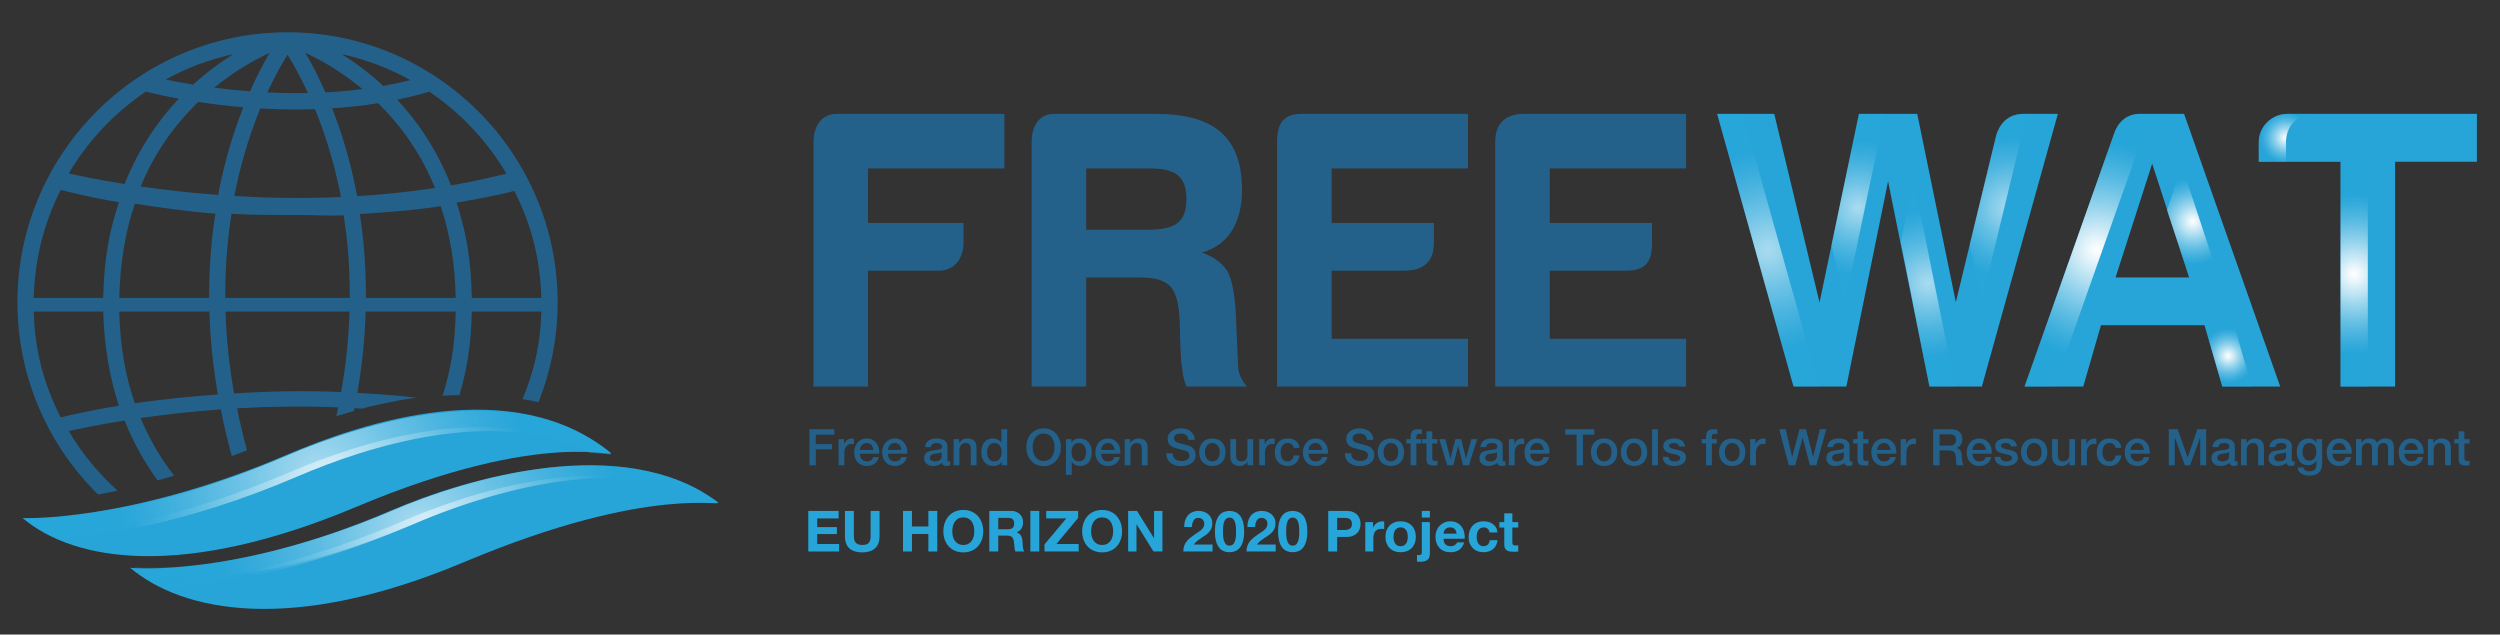 <?xml version="1.0" encoding="utf-8"?>
<!-- Generator: Adobe Illustrator 16.0.0, SVG Export Plug-In . SVG Version: 6.00 Build 0)  -->
<!DOCTYPE svg PUBLIC "-//W3C//DTD SVG 1.1//EN" "http://www.w3.org/Graphics/SVG/1.1/DTD/svg11.dtd">
<svg version="1.1" xmlns="http://www.w3.org/2000/svg" xmlns:xlink="http://www.w3.org/1999/xlink" x="0px" y="0px"
	 width="366.721px" height="93.075px" viewBox="0 0 366.721 93.075" enable-background="new 0 0 366.721 93.075"
	 xml:space="preserve">
<rect x="0" y="0" width="366.721" height="93.075" fill="#333333" stroke="none"/>
<g id="Background" display="none">
	<radialGradient id="SVGID_1_" cx="159.333" cy="56.703" r="364.723" gradientUnits="userSpaceOnUse">
		<stop  offset="0" style="stop-color:#FFFFFF"/>
		<stop  offset="1" style="stop-color:#ADADAD"/>
	</radialGradient>
	<rect x="-261.667" y="-241.297" fill="url(#SVGID_1_)" width="842" height="596"/>
	<rect x="-243.667" y="-222.297" display="inline" fill="#010202" width="783" height="558"/>
</g>
<g id="Tratteggi_contini" display="none">
	
		<line display="inline" fill="none" stroke="#9D9D9C" stroke-miterlimit="10" stroke-dasharray="3,2" x1="24.833" y1="-79.297" x2="24.833" y2="154.703"/>
	
		<line display="inline" fill="none" stroke="#9D9D9C" stroke-miterlimit="10" stroke-dasharray="3,2" x1="44.833" y1="-79.297" x2="44.833" y2="154.703"/>
	<g display="inline">
		<g>
			
				<line fill="none" stroke="#9D9D9C" stroke-miterlimit="10" stroke-dasharray="3,2" x1="-195.667" y1="5.203" x2="493.333" y2="5.203"/>
		</g>
	</g>
	<g display="inline">
		<g>
			
				<line fill="none" stroke="#9D9D9C" stroke-miterlimit="10" stroke-dasharray="3,2" x1="-195.667" y1="72.203" x2="493.333" y2="72.203"/>
		</g>
	</g>
</g>
<g id="LOGO">
	<g id="PayOff">
		<path fill="#24618A" d="M118.74,62.962h3.65v0.799h-2.725v1.385h2.392v0.755h-2.392v2.348h-0.925V62.962z"/>
		<path fill="#24618A" d="M123.01,64.42h0.792v0.74h0.015c0.097-0.406,0.6-0.844,1.118-0.844c0.192,0,0.244,0.015,0.318,0.021v0.815
			c-0.118-0.015-0.244-0.037-0.363-0.037c-0.577,0-1.036,0.467-1.036,1.31v1.822h-0.844V64.42z"/>
		<path fill="#24618A" d="M126.142,66.553c0,0.599,0.326,1.132,1.029,1.132c0.488,0,0.785-0.215,0.933-0.636h0.8
			c-0.186,0.836-0.896,1.303-1.732,1.303c-1.2,0-1.874-0.838-1.874-2.015c0-1.088,0.71-2.021,1.851-2.021
			c1.207,0,1.947,1.088,1.806,2.236H126.142z M128.111,65.999c-0.03-0.534-0.393-1.016-0.962-1.016
			c-0.585,0-0.985,0.444-1.007,1.016H128.111z"/>
		<path fill="#24618A" d="M130.257,66.553c0,0.599,0.326,1.132,1.029,1.132c0.488,0,0.785-0.215,0.933-0.636h0.8
			c-0.185,0.836-0.896,1.303-1.732,1.303c-1.2,0-1.874-0.838-1.874-2.015c0-1.088,0.71-2.021,1.852-2.021
			c1.207,0,1.946,1.088,1.806,2.236H130.257z M132.227,65.999c-0.029-0.534-0.392-1.016-0.962-1.016
			c-0.585,0-0.985,0.444-1.007,1.016H132.227z"/>
		<path fill="#24618A" d="M138.977,67.397c0,0.207,0.045,0.288,0.2,0.288c0.052,0,0.118,0,0.208-0.015v0.586
			c-0.126,0.044-0.393,0.096-0.534,0.096c-0.34,0-0.585-0.119-0.651-0.467c-0.333,0.326-0.873,0.467-1.326,0.467
			c-0.688,0-1.311-0.37-1.311-1.119c0-0.953,0.763-1.109,1.474-1.19c0.607-0.111,1.147-0.044,1.147-0.541
			c0-0.438-0.451-0.519-0.792-0.519c-0.474,0-0.807,0.192-0.844,0.607h-0.844c0.059-0.985,0.896-1.273,1.74-1.273
			c0.748,0,1.532,0.304,1.532,1.11V67.397z M138.134,66.331c-0.259,0.17-0.667,0.163-1.038,0.23
			c-0.363,0.059-0.688,0.191-0.688,0.636c0,0.378,0.481,0.488,0.778,0.488c0.37,0,0.948-0.191,0.948-0.726V66.331z"/>
		<path fill="#24618A" d="M139.887,64.42h0.799v0.562l0.015,0.016c0.252-0.423,0.688-0.682,1.192-0.682
			c0.829,0,1.355,0.444,1.355,1.302v2.63h-0.844v-2.406c-0.015-0.6-0.252-0.859-0.749-0.859c-0.562,0-0.925,0.444-0.925,1.007v2.259
			h-0.844V64.42z"/>
		<path fill="#24618A" d="M147.741,68.249h-0.8v-0.518h-0.015c-0.222,0.436-0.704,0.621-1.185,0.621
			c-1.207,0-1.792-0.896-1.792-2.043c0-1.386,0.822-1.992,1.658-1.992c0.481,0,1.015,0.178,1.273,0.6h0.015v-1.954h0.844V68.249z
			 M145.853,67.685c0.756,0,1.074-0.688,1.074-1.354c0-0.844-0.408-1.348-1.059-1.348c-0.792,0-1.073,0.704-1.073,1.392
			C144.794,67.035,145.12,67.685,145.853,67.685z"/>
		<path fill="#24618A" d="M155.617,65.605c0,1.511-0.948,2.769-2.532,2.769c-1.584,0-2.532-1.258-2.532-2.769s0.948-2.77,2.532-2.77
			C154.669,62.835,155.617,64.094,155.617,65.605z M151.478,65.605c0,1.015,0.475,2.015,1.607,2.015c1.133,0,1.607-1,1.607-2.015
			c0-1.014-0.475-2.014-1.607-2.014C151.952,63.591,151.478,64.591,151.478,65.605z"/>
		<path fill="#24618A" d="M156.363,64.42h0.8v0.519h0.014c0.237-0.438,0.696-0.622,1.185-0.622c1.207,0,1.792,0.918,1.792,2.036
			c0,1.029-0.518,1.999-1.651,1.999c-0.488,0-1.014-0.177-1.28-0.601h-0.015v1.911h-0.844V64.42z M158.251,64.983
			c-0.711,0-1.074,0.541-1.074,1.354c0,0.771,0.393,1.348,1.074,1.348c0.77,0,1.058-0.68,1.058-1.348
			C159.31,65.642,158.947,64.983,158.251,64.983z"/>
		<path fill="#24618A" d="M161.523,66.553c0,0.599,0.325,1.132,1.028,1.132c0.489,0,0.785-0.215,0.933-0.636h0.801
			c-0.186,0.836-0.896,1.303-1.733,1.303c-1.199,0-1.873-0.838-1.873-2.015c0-1.088,0.711-2.021,1.852-2.021
			c1.206,0,1.946,1.088,1.806,2.236H161.523z M163.492,65.999c-0.029-0.534-0.393-1.016-0.962-1.016
			c-0.585,0-0.985,0.444-1.007,1.016H163.492z"/>
		<path fill="#24618A" d="M164.979,64.42h0.8v0.562l0.015,0.016c0.252-0.423,0.688-0.682,1.191-0.682
			c0.83,0,1.355,0.444,1.355,1.302v2.63h-0.844v-2.406c-0.016-0.6-0.252-0.859-0.748-0.859c-0.562,0-0.926,0.444-0.926,1.007v2.259
			h-0.844V64.42z"/>
		<path fill="#24618A" d="M172.01,66.487c0,0.813,0.601,1.133,1.341,1.133c0.814,0,1.118-0.4,1.118-0.801
			c0-0.406-0.223-0.569-0.438-0.65c-0.37-0.142-0.852-0.237-1.577-0.438c-0.903-0.244-1.17-0.792-1.17-1.34
			c0-1.06,0.978-1.556,1.933-1.556c1.104,0,2.029,0.586,2.029,1.688h-0.926c-0.044-0.682-0.504-0.933-1.141-0.933
			c-0.429,0-0.97,0.155-0.97,0.688c0,0.369,0.252,0.577,0.629,0.681c0.082,0.022,1.252,0.326,1.526,0.407
			c0.695,0.207,1.028,0.801,1.028,1.348c0,1.186-1.052,1.658-2.103,1.658c-1.207,0-2.185-0.577-2.207-1.887H172.01z"/>
		<path fill="#24618A" d="M175.903,66.331c0-1.17,0.704-2.014,1.934-2.014c1.229,0,1.933,0.844,1.933,2.014
			c0,1.177-0.704,2.021-1.933,2.021C176.607,68.352,175.903,67.507,175.903,66.331z M178.924,66.331
			c0-0.659-0.333-1.348-1.088-1.348c-0.756,0-1.089,0.688-1.089,1.348c0,0.667,0.333,1.354,1.089,1.354
			C178.591,67.685,178.924,66.998,178.924,66.331z"/>
		<path fill="#24618A" d="M183.832,68.249h-0.829v-0.534h-0.015c-0.207,0.387-0.666,0.638-1.088,0.638c-1,0-1.43-0.504-1.43-1.503
			V64.42h0.845v2.348c0,0.673,0.273,0.917,0.732,0.917c0.703,0,0.94-0.452,0.94-1.043V64.42h0.844V68.249z"/>
		<path fill="#24618A" d="M184.719,64.42h0.792v0.74h0.015c0.097-0.406,0.601-0.844,1.118-0.844c0.192,0,0.244,0.015,0.318,0.021
			v0.815c-0.118-0.015-0.244-0.037-0.362-0.037c-0.578,0-1.037,0.467-1.037,1.31v1.822h-0.844V64.42z"/>
		<path fill="#24618A" d="M189.775,65.701c-0.066-0.466-0.406-0.718-0.873-0.718c-0.438,0-1.052,0.229-1.052,1.392
			c0,0.638,0.281,1.311,1.015,1.311c0.488,0,0.829-0.325,0.91-0.873h0.845c-0.155,0.992-0.77,1.54-1.755,1.54
			c-1.199,0-1.858-0.852-1.858-1.978c0-1.154,0.629-2.058,1.888-2.058c0.889,0,1.644,0.444,1.726,1.384H189.775z"/>
		<path fill="#24618A" d="M191.965,66.553c0,0.599,0.326,1.132,1.03,1.132c0.488,0,0.784-0.215,0.933-0.636h0.799
			c-0.185,0.836-0.896,1.303-1.731,1.303c-1.2,0-1.874-0.838-1.874-2.015c0-1.088,0.711-2.021,1.851-2.021
			c1.207,0,1.947,1.088,1.808,2.236H191.965z M193.935,65.999c-0.03-0.534-0.393-1.016-0.963-1.016
			c-0.585,0-0.983,0.444-1.007,1.016H193.935z"/>
		<path fill="#24618A" d="M198.206,66.487c0,0.813,0.6,1.133,1.34,1.133c0.814,0,1.118-0.4,1.118-0.801
			c0-0.406-0.222-0.569-0.438-0.65c-0.369-0.142-0.851-0.237-1.576-0.438c-0.902-0.244-1.17-0.792-1.17-1.34
			c0-1.06,0.977-1.556,1.933-1.556c1.103,0,2.028,0.586,2.028,1.688h-0.926c-0.044-0.682-0.503-0.933-1.14-0.933
			c-0.431,0-0.97,0.155-0.97,0.688c0,0.369,0.251,0.577,0.629,0.681c0.081,0.022,1.251,0.326,1.525,0.407
			c0.697,0.207,1.029,0.801,1.029,1.348c0,1.186-1.051,1.658-2.103,1.658c-1.207,0-2.185-0.577-2.207-1.887H198.206z"/>
		<path fill="#24618A" d="M202.099,66.331c0-1.17,0.702-2.014,1.933-2.014c1.228,0,1.933,0.844,1.933,2.014
			c0,1.177-0.705,2.021-1.933,2.021C202.801,68.352,202.099,67.507,202.099,66.331z M205.12,66.331c0-0.659-0.333-1.348-1.088-1.348
			c-0.756,0-1.089,0.688-1.089,1.348c0,0.667,0.333,1.354,1.089,1.354C204.787,67.685,205.12,66.998,205.12,66.331z"/>
		<path fill="#24618A" d="M206.288,64.42h0.63v-0.317c0-0.979,0.511-1.141,1.059-1.141c0.267,0,0.459,0.015,0.593,0.052v0.658
			c-0.111-0.03-0.223-0.044-0.393-0.044c-0.23,0-0.414,0.081-0.414,0.399v0.393h0.718v0.629h-0.718v3.199h-0.845v-3.199h-0.63V64.42
			z"/>
		<path fill="#24618A" d="M208.612,64.42h0.637v-1.148h0.844v1.148h0.763v0.629h-0.763v2.044c0,0.348,0.03,0.526,0.407,0.526
			c0.118,0,0.237,0,0.355-0.03v0.65c-0.185,0.017-0.362,0.046-0.548,0.046c-0.88,0-1.043-0.341-1.059-0.979v-2.258h-0.637V64.42z"/>
		<path fill="#24618A" d="M211.114,64.42h0.896l0.748,2.858h0.015l0.719-2.858h0.851l0.688,2.858h0.017l0.776-2.858h0.858
			l-1.199,3.828h-0.866l-0.711-2.844h-0.015l-0.703,2.844h-0.889L211.114,64.42z"/>
		<path fill="#24618A" d="M220.425,67.397c0,0.207,0.045,0.288,0.2,0.288c0.053,0,0.119,0,0.207-0.015v0.586
			c-0.125,0.044-0.391,0.096-0.532,0.096c-0.34,0-0.584-0.119-0.651-0.467c-0.333,0.326-0.874,0.467-1.325,0.467
			c-0.688,0-1.31-0.37-1.31-1.119c0-0.953,0.762-1.109,1.472-1.19c0.607-0.111,1.148-0.044,1.148-0.541
			c0-0.438-0.451-0.519-0.792-0.519c-0.475,0-0.808,0.192-0.845,0.607h-0.844c0.059-0.985,0.895-1.273,1.739-1.273
			c0.749,0,1.532,0.304,1.532,1.11V67.397z M219.582,66.331c-0.258,0.17-0.665,0.163-1.035,0.23
			c-0.362,0.059-0.689,0.191-0.689,0.636c0,0.378,0.481,0.488,0.778,0.488c0.369,0,0.946-0.191,0.946-0.726V66.331z"/>
		<path fill="#24618A" d="M221.335,64.42h0.793v0.74h0.014c0.098-0.406,0.6-0.844,1.119-0.844c0.192,0,0.244,0.015,0.318,0.021
			v0.815c-0.119-0.015-0.244-0.037-0.363-0.037c-0.577,0-1.037,0.467-1.037,1.31v1.822h-0.844V64.42z"/>
		<path fill="#24618A" d="M224.466,66.553c0,0.599,0.327,1.132,1.029,1.132c0.488,0,0.785-0.215,0.933-0.636h0.801
			c-0.186,0.836-0.896,1.303-1.733,1.303c-1.198,0-1.872-0.838-1.872-2.015c0-1.088,0.71-2.021,1.851-2.021
			c1.207,0,1.947,1.088,1.806,2.236H224.466z M226.437,65.999c-0.029-0.534-0.393-1.016-0.963-1.016
			c-0.585,0-0.985,0.444-1.008,1.016H226.437z"/>
		<path fill="#24618A" d="M229.596,62.962h4.279v0.799h-1.681v4.487h-0.925v-4.487h-1.674V62.962z"/>
		<path fill="#24618A" d="M233.371,66.331c0-1.17,0.704-2.014,1.933-2.014c1.229,0,1.933,0.844,1.933,2.014
			c0,1.177-0.703,2.021-1.933,2.021C234.075,68.352,233.371,67.507,233.371,66.331z M236.392,66.331
			c0-0.659-0.333-1.348-1.089-1.348s-1.088,0.688-1.088,1.348c0,0.667,0.332,1.354,1.088,1.354S236.392,66.998,236.392,66.331z"/>
		<path fill="#24618A" d="M237.759,66.331c0-1.17,0.705-2.014,1.933-2.014c1.23,0,1.933,0.844,1.933,2.014
			c0,1.177-0.702,2.021-1.933,2.021C238.464,68.352,237.759,67.507,237.759,66.331z M240.781,66.331
			c0-0.659-0.333-1.348-1.089-1.348c-0.754,0-1.088,0.688-1.088,1.348c0,0.667,0.334,1.354,1.088,1.354
			C240.448,67.685,240.781,66.998,240.781,66.331z"/>
		<path fill="#24618A" d="M242.348,62.962h0.845v5.286h-0.845V62.962z"/>
		<path fill="#24618A" d="M244.748,67.019c0.045,0.488,0.415,0.666,0.866,0.666c0.318,0,0.874-0.065,0.852-0.503
			c-0.022-0.444-0.638-0.495-1.252-0.638c-0.621-0.132-1.228-0.354-1.228-1.132c0-0.837,0.902-1.096,1.598-1.096
			c0.786,0,1.496,0.325,1.6,1.177h-0.881c-0.074-0.4-0.407-0.511-0.777-0.511c-0.244,0-0.696,0.06-0.696,0.392
			c0,0.416,0.622,0.475,1.244,0.615c0.615,0.141,1.236,0.363,1.236,1.118c0,0.911-0.919,1.244-1.709,1.244
			c-0.963,0-1.682-0.43-1.696-1.333H244.748z"/>
		<path fill="#24618A" d="M249.632,64.42h0.629v-0.317c0-0.979,0.511-1.141,1.06-1.141c0.266,0,0.458,0.015,0.592,0.052v0.658
			c-0.11-0.03-0.222-0.044-0.392-0.044c-0.23,0-0.415,0.081-0.415,0.399v0.393h0.718v0.629h-0.718v3.199h-0.845v-3.199h-0.629V64.42
			z"/>
		<path fill="#24618A" d="M252.163,66.331c0-1.17,0.705-2.014,1.933-2.014c1.23,0,1.934,0.844,1.934,2.014
			c0,1.177-0.703,2.021-1.934,2.021C252.868,68.352,252.163,67.507,252.163,66.331z M255.184,66.331
			c0-0.659-0.333-1.348-1.089-1.348c-0.754,0-1.088,0.688-1.088,1.348c0,0.667,0.334,1.354,1.088,1.354
			C254.851,67.685,255.184,66.998,255.184,66.331z"/>
		<path fill="#24618A" d="M256.731,64.42h0.793v0.74h0.014c0.097-0.406,0.601-0.844,1.119-0.844c0.191,0,0.244,0.015,0.318,0.021
			v0.815c-0.118-0.015-0.245-0.037-0.363-0.037c-0.579,0-1.037,0.467-1.037,1.31v1.822h-0.844V64.42z"/>
		<path fill="#24618A" d="M260.994,62.962h0.941l0.954,4.043h0.016l1.066-4.043h0.947l1.036,4.043h0.016l0.984-4.043h0.939
			l-1.458,5.286h-0.939l-1.06-4.044h-0.015l-1.082,4.044h-0.954L260.994,62.962z"/>
		<path fill="#24618A" d="M271.313,67.397c0,0.207,0.044,0.288,0.2,0.288c0.051,0,0.119,0,0.207-0.015v0.586
			c-0.126,0.044-0.392,0.096-0.532,0.096c-0.341,0-0.585-0.119-0.651-0.467c-0.334,0.326-0.875,0.467-1.326,0.467
			c-0.688,0-1.312-0.37-1.312-1.119c0-0.953,0.763-1.109,1.475-1.19c0.607-0.111,1.146-0.044,1.146-0.541
			c0-0.438-0.451-0.519-0.791-0.519c-0.474,0-0.807,0.192-0.844,0.607h-0.845c0.059-0.985,0.896-1.273,1.74-1.273
			c0.747,0,1.532,0.304,1.532,1.11V67.397z M270.469,66.331c-0.259,0.17-0.667,0.163-1.036,0.23
			c-0.363,0.059-0.689,0.191-0.689,0.636c0,0.378,0.481,0.488,0.777,0.488c0.371,0,0.948-0.191,0.948-0.726V66.331z"/>
		<path fill="#24618A" d="M271.837,64.42h0.637v-1.148h0.844v1.148h0.763v0.629h-0.763v2.044c0,0.348,0.03,0.526,0.407,0.526
			c0.118,0,0.237,0,0.355-0.03v0.65c-0.185,0.017-0.362,0.046-0.548,0.046c-0.88,0-1.043-0.341-1.059-0.979v-2.258h-0.637V64.42z"/>
		<path fill="#24618A" d="M275.346,66.553c0,0.599,0.325,1.132,1.03,1.132c0.488,0,0.783-0.215,0.933-0.636h0.799
			c-0.185,0.836-0.896,1.303-1.731,1.303c-1.2,0-1.875-0.838-1.875-2.015c0-1.088,0.712-2.021,1.852-2.021
			c1.207,0,1.946,1.088,1.808,2.236H275.346z M277.316,65.999c-0.03-0.534-0.393-1.016-0.963-1.016
			c-0.585,0-0.983,0.444-1.007,1.016H277.316z"/>
		<path fill="#24618A" d="M278.802,64.42h0.793v0.74h0.014c0.098-0.406,0.601-0.844,1.119-0.844c0.193,0,0.244,0.015,0.318,0.021
			v0.815c-0.118-0.015-0.244-0.037-0.362-0.037c-0.578,0-1.038,0.467-1.038,1.31v1.822h-0.844V64.42z"/>
		<path fill="#24618A" d="M283.583,62.962h2.526c1.154,0,1.746,0.533,1.746,1.429c0,1.014-0.702,1.273-0.873,1.333v0.014
			c0.317,0.044,0.785,0.281,0.785,1.118c0,0.614,0.088,1.178,0.288,1.393h-0.992c-0.141-0.229-0.141-0.518-0.141-0.778
			c0-0.97-0.199-1.398-1.051-1.398h-1.363v2.177h-0.926V62.962z M284.509,65.368h1.519c0.584,0,0.903-0.288,0.903-0.844
			c0-0.674-0.438-0.808-0.918-0.808h-1.504V65.368z"/>
		<path fill="#24618A" d="M289.335,66.553c0,0.599,0.325,1.132,1.03,1.132c0.488,0,0.784-0.215,0.933-0.636h0.799
			c-0.185,0.836-0.896,1.303-1.731,1.303c-1.2,0-1.874-0.838-1.874-2.015c0-1.088,0.711-2.021,1.851-2.021
			c1.207,0,1.947,1.088,1.808,2.236H289.335z M291.305,65.999c-0.03-0.534-0.393-1.016-0.963-1.016
			c-0.585,0-0.983,0.444-1.007,1.016H291.305z"/>
		<path fill="#24618A" d="M293.429,67.019c0.044,0.488,0.414,0.666,0.866,0.666c0.318,0,0.873-0.065,0.853-0.503
			c-0.023-0.444-0.638-0.495-1.253-0.638c-0.622-0.132-1.229-0.354-1.229-1.132c0-0.837,0.904-1.096,1.601-1.096
			c0.784,0,1.495,0.325,1.599,1.177h-0.881c-0.073-0.4-0.407-0.511-0.778-0.511c-0.244,0-0.695,0.06-0.695,0.392
			c0,0.416,0.622,0.475,1.244,0.615c0.614,0.141,1.236,0.363,1.236,1.118c0,0.911-0.918,1.244-1.711,1.244
			c-0.963,0-1.68-0.43-1.695-1.333H293.429z"/>
		<path fill="#24618A" d="M296.456,66.331c0-1.17,0.704-2.014,1.933-2.014c1.229,0,1.933,0.844,1.933,2.014
			c0,1.177-0.703,2.021-1.933,2.021C297.16,68.352,296.456,67.507,296.456,66.331z M299.477,66.331c0-0.659-0.334-1.348-1.089-1.348
			s-1.088,0.688-1.088,1.348c0,0.667,0.333,1.354,1.088,1.354S299.477,66.998,299.477,66.331z"/>
		<path fill="#24618A" d="M304.384,68.249h-0.829v-0.534h-0.014c-0.208,0.387-0.668,0.638-1.089,0.638c-1,0-1.431-0.504-1.431-1.503
			V64.42h0.845v2.348c0,0.673,0.274,0.917,0.732,0.917c0.705,0,0.942-0.452,0.942-1.043V64.42h0.843V68.249z"/>
		<path fill="#24618A" d="M305.272,64.42h0.793v0.74h0.014c0.097-0.406,0.6-0.844,1.118-0.844c0.192,0,0.245,0.015,0.319,0.021
			v0.815c-0.119-0.015-0.245-0.037-0.363-0.037c-0.579,0-1.037,0.467-1.037,1.31v1.822h-0.844V64.42z"/>
		<path fill="#24618A" d="M310.328,65.701c-0.066-0.466-0.407-0.718-0.873-0.718c-0.438,0-1.053,0.229-1.053,1.392
			c0,0.638,0.281,1.311,1.016,1.311c0.489,0,0.829-0.325,0.91-0.873h0.845c-0.156,0.992-0.771,1.54-1.755,1.54
			c-1.199,0-1.858-0.852-1.858-1.978c0-1.154,0.629-2.058,1.887-2.058c0.889,0,1.645,0.444,1.727,1.384H310.328z"/>
		<path fill="#24618A" d="M312.519,66.553c0,0.599,0.325,1.132,1.027,1.132c0.49,0,0.786-0.215,0.934-0.636h0.799
			c-0.184,0.836-0.895,1.303-1.732,1.303c-1.197,0-1.872-0.838-1.872-2.015c0-1.088,0.711-2.021,1.852-2.021
			c1.207,0,1.946,1.088,1.806,2.236H312.519z M314.489,65.999c-0.03-0.534-0.394-1.016-0.963-1.016
			c-0.586,0-0.985,0.444-1.007,1.016H314.489z"/>
		<path fill="#24618A" d="M318.135,62.962h1.305l1.458,4.139h0.015l1.422-4.139h1.288v5.286h-0.881v-4.081h-0.016l-1.465,4.081
			h-0.763l-1.467-4.081h-0.015v4.081h-0.882V62.962z"/>
		<path fill="#24618A" d="M327.819,67.397c0,0.207,0.044,0.288,0.2,0.288c0.052,0,0.118,0,0.206-0.015v0.586
			c-0.125,0.044-0.392,0.096-0.532,0.096c-0.341,0-0.585-0.119-0.652-0.467c-0.332,0.326-0.873,0.467-1.325,0.467
			c-0.688,0-1.31-0.37-1.31-1.119c0-0.953,0.763-1.109,1.473-1.19c0.607-0.111,1.148-0.044,1.148-0.541
			c0-0.438-0.451-0.519-0.793-0.519c-0.474,0-0.808,0.192-0.845,0.607h-0.844c0.061-0.985,0.896-1.273,1.74-1.273
			c0.748,0,1.533,0.304,1.533,1.11V67.397z M326.974,66.331c-0.259,0.17-0.666,0.163-1.036,0.23
			c-0.362,0.059-0.688,0.191-0.688,0.636c0,0.378,0.481,0.488,0.777,0.488c0.369,0,0.947-0.191,0.947-0.726V66.331z"/>
		<path fill="#24618A" d="M328.728,64.42h0.799v0.562l0.017,0.016c0.251-0.423,0.688-0.682,1.19-0.682
			c0.83,0,1.355,0.444,1.355,1.302v2.63h-0.844v-2.406c-0.016-0.6-0.251-0.859-0.748-0.859c-0.562,0-0.926,0.444-0.926,1.007v2.259
			h-0.844V64.42z"/>
		<path fill="#24618A" d="M336.183,67.397c0,0.207,0.044,0.288,0.2,0.288c0.051,0,0.118,0,0.207-0.015v0.586
			c-0.126,0.044-0.394,0.096-0.533,0.096c-0.342,0-0.586-0.119-0.652-0.467c-0.333,0.326-0.873,0.467-1.325,0.467
			c-0.688,0-1.311-0.37-1.311-1.119c0-0.953,0.763-1.109,1.475-1.19c0.606-0.111,1.146-0.044,1.146-0.541
			c0-0.438-0.451-0.519-0.792-0.519c-0.474,0-0.807,0.192-0.845,0.607h-0.844c0.06-0.985,0.896-1.273,1.741-1.273
			c0.746,0,1.532,0.304,1.532,1.11V67.397z M335.339,66.331c-0.26,0.17-0.668,0.163-1.038,0.23
			c-0.362,0.059-0.688,0.191-0.688,0.636c0,0.378,0.481,0.488,0.777,0.488c0.371,0,0.949-0.191,0.949-0.726V66.331z"/>
		<path fill="#24618A" d="M340.631,68.048c0,1.147-0.674,1.718-1.881,1.718c-0.77,0-1.637-0.296-1.71-1.192h0.844
			c0.104,0.481,0.488,0.563,0.918,0.563c0.681,0,0.984-0.348,0.984-0.979v-0.584h-0.015c-0.237,0.421-0.674,0.674-1.146,0.674
			c-1.215,0-1.719-0.918-1.719-2.015c0-1.028,0.644-1.917,1.732-1.917c0.481,0,0.919,0.2,1.133,0.629h0.015V64.42h0.845V68.048z
			 M339.787,66.25c0-0.659-0.296-1.267-1.029-1.267c-0.747,0-1.007,0.696-1.007,1.333c0,0.629,0.305,1.267,1.007,1.267
			C339.505,67.583,339.787,66.901,339.787,66.25z"/>
		<path fill="#24618A" d="M342.139,66.553c0,0.599,0.327,1.132,1.03,1.132c0.488,0,0.784-0.215,0.933-0.636h0.801
			c-0.187,0.836-0.897,1.303-1.733,1.303c-1.2,0-1.873-0.838-1.873-2.015c0-1.088,0.71-2.021,1.85-2.021
			c1.207,0,1.948,1.088,1.808,2.236H342.139z M344.109,65.999c-0.028-0.534-0.392-1.016-0.963-1.016
			c-0.583,0-0.983,0.444-1.007,1.016H344.109z"/>
		<path fill="#24618A" d="M345.596,64.42h0.8v0.533h0.022c0.252-0.378,0.57-0.637,1.177-0.637c0.468,0,0.904,0.2,1.075,0.637
			c0.281-0.393,0.644-0.637,1.198-0.637c0.808,0,1.28,0.355,1.28,1.288v2.644h-0.844v-2.236c0-0.607-0.037-1.029-0.695-1.029
			c-0.57,0-0.814,0.378-0.814,1.022v2.243h-0.844v-2.458c0-0.526-0.163-0.808-0.675-0.808c-0.438,0-0.836,0.354-0.836,0.992v2.273
			h-0.845V64.42z"/>
		<path fill="#24618A" d="M352.695,66.553c0,0.599,0.327,1.132,1.029,1.132c0.488,0,0.785-0.215,0.933-0.636h0.8
			c-0.185,0.836-0.896,1.303-1.732,1.303c-1.199,0-1.872-0.838-1.872-2.015c0-1.088,0.709-2.021,1.85-2.021
			c1.207,0,1.948,1.088,1.806,2.236H352.695z M354.665,65.999c-0.029-0.534-0.392-1.016-0.963-1.016
			c-0.585,0-0.984,0.444-1.007,1.016H354.665z"/>
		<path fill="#24618A" d="M356.152,64.42h0.799v0.562l0.016,0.016c0.251-0.423,0.688-0.682,1.191-0.682
			c0.829,0,1.355,0.444,1.355,1.302v2.63h-0.845v-2.406c-0.014-0.6-0.251-0.859-0.746-0.859c-0.563,0-0.926,0.444-0.926,1.007v2.259
			h-0.845V64.42z"/>
		<path fill="#24618A" d="M360.015,64.42h0.638v-1.148h0.844v1.148h0.762v0.629h-0.762v2.044c0,0.348,0.029,0.526,0.407,0.526
			c0.118,0,0.237,0,0.354-0.03v0.65c-0.185,0.017-0.363,0.046-0.548,0.046c-0.881,0-1.044-0.341-1.058-0.979v-2.258h-0.638V64.42z"
			/>
	</g>
	<g>
		<path fill="#24618A" d="M14.378,72.534l1.497-0.274c0.444-0.104,0.898-0.202,1.354-0.3c-2.796-2.526-5.217-5.461-7.145-8.725
			c1.608-0.357,4.435-0.953,8.192-1.555c1.363,3.428,3.057,6.339,4.847,8.788c0.649-0.19,1.354-0.392,2.081-0.589
			c0.11-0.035,0.225-0.071,0.335-0.107c-2.009-2.587-3.652-5.404-4.911-8.451c3.388-0.488,7.361-0.958,11.761-1.271
			c0.438,2.221,0.976,4.507,1.617,6.852c0.234-0.089,0.463-0.175,0.704-0.268c0.301-0.116,0.956-0.365,0.956-0.365
			c0.187-0.067,0.374-0.138,0.561-0.206c-0.57-2.105-1.051-4.164-1.454-6.167c4.596-0.265,9.602-0.349,14.834-0.142
			c-0.084,0.431-0.176,0.863-0.269,1.298l0.402-0.121c0.499-0.152,0.997-0.304,1.494-0.447c0.133-0.037,0.387-0.11,0.676-0.193
			c0.027-0.139,0.057-0.278,0.083-0.415c0.364,0.021,0.734,0.051,1.099,0.074c0.164-0.046,0.27-0.076,0.27-0.076
			c0.534-0.163,1.092-0.283,1.584-0.389c0.207-0.046,0.414-0.089,0.619-0.138c0,0,1.444-0.3,2.124-0.441
			c0.747-0.156,1.479-0.305,2.245-0.401l0.464-0.062c0.235-0.032,0.477-0.065,0.714-0.097c-2.938-0.371-5.842-0.545-8.688-0.713
			c0.724-4.268,1.092-7.93,1.21-11.93h13.215c-0.091,5-0.737,8.502-1.917,12.33c0.791-0.046,1.61-0.04,2.467-0.075
			c1.043-3.603,1.714-7.255,1.81-12.255h10.203c-0.143,5-1.112,8.839-2.761,12.851c0.812,0.149,1.59,0.25,2.35,0.416
			c1.795-4.516,2.794-9.458,2.794-14.607c0-21.846-17.774-39.628-39.616-39.628c-21.848,0-39.622,17.766-39.622,39.611
			C2.556,55.369,7.087,65.344,14.378,72.534z M19.774,59.156c-1.41-4.134-2.17-8.453-2.277-13.453h13.224
			c0.117,4,0.494,7.82,1.237,12.155C27.376,58.198,23.256,58.642,19.774,59.156z M17.498,43.703c0.107-5,0.867-9.681,2.277-13.818
			c3.389,0.502,7.384,1.116,11.822,1.455c-0.562,3.611-0.927,7.363-0.915,12.363H17.498z M31.996,28.594
			c-4.242-0.317-8.083-0.766-11.368-1.238c1.937-4.68,4.753-8.824,8.456-12.406c1.949,0.3,4.177,0.581,6.615,0.786
			c-1.176,2.956-2.331,6.501-3.242,10.617C32.292,27.072,32.141,27.822,31.996,28.594z M38.189,15.907
			c1.662,0.101,3.397,0.157,5.185,0.157c0.929,0,1.879-0.02,2.833-0.053c1.215,2.973,2.442,6.606,3.383,10.856
			c0.149,0.652,0.289,1.337,0.418,2.036c-5.536,0.239-10.812,0.14-15.635-0.148c0.116-0.598,0.233-1.193,0.362-1.76
			C35.687,22.645,36.945,18.931,38.189,15.907z M50.047,57.505c-5.559-0.239-10.862-0.087-15.716,0.194
			c-0.744-4.278-1.125-7.997-1.247-11.997h18.181C51.148,49.703,50.775,53.281,50.047,57.505z M33.045,43.703
			c-0.011-5,0.356-8.79,0.915-12.342c3.091,0.193,6.356,0.172,9.762,0.172c2.178,0,4.416,0.153,6.688,0.05
			c0.556,3.516,0.909,7.12,0.898,12.12H33.045z M52.391,28.773c-0.157-0.834-0.326-1.642-0.494-2.42
			c-0.898-4.042-2.026-7.54-3.184-10.464c2.211-0.145,4.473-0.384,6.747-0.754c3.667,3.593,6.452,7.754,8.358,12.44
			C59.946,28.165,56.12,28.549,52.391,28.773z M53.671,43.703c0.009-5-0.342-8.746-0.887-12.317
			c3.871-0.24,7.844-0.514,11.865-1.141c1.358,4.074,2.101,8.458,2.199,13.458H53.671z M79.411,43.703H69.208
			c-0.108-6-0.952-10.04-2.24-13.979c2.819-0.502,5.66-0.978,8.484-1.713C77.83,32.718,79.236,37.703,79.411,43.703z M74.287,25.467
			c-2.712,0.69-5.43,1.26-8.131,1.729c-2.111-5.388-5.039-9.518-7.891-12.575c1.572-0.323,3.146-0.716,4.71-1.176
			C67.586,16.559,71.452,20.674,74.287,25.467z M60.213,11.755c-1.325,0.331-2.656,0.612-3.986,0.851
			c-2.13-1.974-4.239-3.505-6.104-4.666C53.709,8.726,57.096,10.02,60.213,11.755z M53.174,13.069
			c-1.83,0.233-3.646,0.391-5.435,0.483c-1.084-2.468-2.131-4.408-2.951-5.8C46.656,8.602,49.828,10.279,53.174,13.069z
			 M45.181,13.645c-2.062,0.042-4.056,0.003-5.968-0.087c1.162-2.513,2.237-4.374,2.964-5.533
			C42.914,9.194,44.003,11.089,45.181,13.645z M36.675,13.397c-1.875-0.138-3.641-0.329-5.253-0.536
			c3.254-2.667,6.314-4.279,8.142-5.11C38.759,9.11,37.737,11.002,36.675,13.397z M34.224,7.94
			c-1.799,1.125-3.832,2.597-5.895,4.472c-1.59-0.258-2.952-0.519-4.035-0.75C27.369,9.976,30.707,8.711,34.224,7.94z
			 M21.394,13.437c0.817,0.208,2.501,0.609,4.837,1.036c-2.866,3.036-5.816,7.143-7.956,12.522
			c-3.757-0.601-6.583-1.191-8.192-1.558C12.916,20.646,16.79,16.542,21.394,13.437z M8.904,27.863
			c1.418,0.334,4.399,1.126,8.546,1.797c-1.329,3.982-2.193,8.042-2.308,14.042h-10.2C5.117,37.703,6.525,32.568,8.904,27.863z
			 M4.942,45.703h10.2c0.115,5,0.979,9.833,2.308,13.813c-4.145,0.675-7.128,1.373-8.546,1.709
			C6.525,56.518,5.117,51.703,4.942,45.703z"/>
	</g>
	<path fill="#27A5D9" d="M3.315,75.995c0,0,15.583,0.672,38.753-9.276c11.126-4.778,33.104-11.975,47.46-0.344
		c1.354,1.097-9.359-3.77-37.208,7.951C27.08,84.949,11.032,82.486,3.315,75.995z"/>
	<path fill="#27A5D9" d="M19.099,83.292c0,0,15.053,1.565,38.223-8.386c11.126-4.778,34.111-11.564,47.909-1.291
		c1.398,1.041-9.292-2.887-37.142,8.833C42.849,93.071,26.815,89.784,19.099,83.292z"/>
	<radialGradient id="SVGID_2_" cx="46.843" cy="69.598" r="30.972" gradientUnits="userSpaceOnUse">
		<stop  offset="0" style="stop-color:#FFFFFF"/>
		<stop  offset="0.098" style="stop-color:#F4FAFD;stop-opacity:0.941"/>
		<stop  offset="0.272" style="stop-color:#D5EEF8;stop-opacity:0.837"/>
		<stop  offset="0.502" style="stop-color:#A4DAEF;stop-opacity:0.699"/>
		<stop  offset="0.775" style="stop-color:#61BEE3;stop-opacity:0.535"/>
		<stop  offset="1" style="stop-color:#25A5D8;stop-opacity:0.4"/>
	</radialGradient>
	<path opacity="0.6" fill="url(#SVGID_2_)" d="M43.73,69.838c9.881-4.242,28.8-10.451,42.869-3.417
		c2.467,0.121,3.384,0.426,2.93,0.06c-14.235-11.532-36.538-4.332-47.57,0.405C18.985,76.751,4.046,76.02,4.046,76.02
		c1.307,1.1,2.863,2.079,4.657,2.9C14.091,78.638,26.699,77.151,43.73,69.838z"/>
	
		<radialGradient id="SVGID_3_" cx="62.792" cy="77.43" r="30.496" gradientTransform="matrix(0.993 0 0 0.993 -0.851 0.651)" gradientUnits="userSpaceOnUse">
		<stop  offset="0" style="stop-color:#FFFFFF"/>
		<stop  offset="0.098" style="stop-color:#F4FAFD;stop-opacity:0.941"/>
		<stop  offset="0.272" style="stop-color:#D5EEF8;stop-opacity:0.837"/>
		<stop  offset="0.502" style="stop-color:#A4DAEF;stop-opacity:0.699"/>
		<stop  offset="0.775" style="stop-color:#61BEE3;stop-opacity:0.535"/>
		<stop  offset="1" style="stop-color:#25A5D8;stop-opacity:0.4"/>
	</radialGradient>
	<path opacity="0.6" fill="url(#SVGID_3_)" d="M23.241,84.96c0,0,14.948,1.555,37.955-8.326c9.683-4.159,28.409-9.847,42.114-4.321
		c-13.828-8.32-35.111-1.984-45.66,2.548c-23.008,9.881-37.956,8.327-37.956,8.327c1.661,1.396,3.711,2.644,6.157,3.633
		C24.896,86.242,24.023,85.619,23.241,84.96z"/>
	<radialGradient id="SVGID_4_" cx="48.493" cy="70.781" r="29.66" gradientUnits="userSpaceOnUse">
		<stop  offset="0" style="stop-color:#FFFFFF"/>
		<stop  offset="0.098" style="stop-color:#F4FAFD;stop-opacity:0.941"/>
		<stop  offset="0.272" style="stop-color:#D5EEF8;stop-opacity:0.837"/>
		<stop  offset="0.502" style="stop-color:#A4DAEF;stop-opacity:0.699"/>
		<stop  offset="0.775" style="stop-color:#61BEE3;stop-opacity:0.535"/>
		<stop  offset="1" style="stop-color:#25A5D8;stop-opacity:0.4"/>
	</radialGradient>
	<path opacity="0.6" fill="url(#SVGID_4_)" d="M89.529,66.481c-1.638-1.327-3.386-2.396-5.209-3.26
		c1.395,0.749,2.74,1.628,4.018,2.664c0.454,0.366-0.462,0.062-2.93-0.06C71.339,58.792,52.42,65,42.54,69.243
		c-17.032,7.313-29.64,8.801-35.027,9.082c-0.058-0.025-0.11-0.056-0.167-0.083c0.437,0.236,0.889,0.465,1.358,0.679
		c5.388-0.282,17.996-1.77,35.027-9.082c9.881-4.242,28.8-10.451,42.869-3.417C89.066,66.542,89.982,66.847,89.529,66.481z"/>
	<radialGradient id="SVGID_5_" cx="63.047" cy="77.926" r="28.193" gradientUnits="userSpaceOnUse">
		<stop  offset="0" style="stop-color:#FFFFFF"/>
		<stop  offset="0.098" style="stop-color:#F4FAFD;stop-opacity:0.941"/>
		<stop  offset="0.272" style="stop-color:#D5EEF8;stop-opacity:0.837"/>
		<stop  offset="0.502" style="stop-color:#A4DAEF;stop-opacity:0.699"/>
		<stop  offset="0.775" style="stop-color:#61BEE3;stop-opacity:0.535"/>
		<stop  offset="1" style="stop-color:#25A5D8;stop-opacity:0.4"/>
	</radialGradient>
	<path opacity="0.6" fill="url(#SVGID_5_)" d="M102.079,72.971c-14.068-7.034-32.987-0.826-42.868,3.416
		c-17.032,7.313-29.64,8.801-35.027,9.082c-0.057-0.025-0.11-0.056-0.167-0.082c0.437,0.235,0.888,0.464,1.358,0.678
		c5.388-0.281,17.996-1.769,35.027-9.082C70.282,72.741,88.867,66.458,102.079,72.971z"/>
	<g id="WAT">
		<path fill="#27A5D9" d="M301.865,16.703l-11.152,40h-7.687l-6.068-30.106l-6.123,30.106h-7.743l-11.21-40h8.378l6.645,27.679
			l5.779-27.679h8.552l5.663,27.625l5.952-24.59c0.692-2.022,2.021-3.035,4.047-3.035H301.865z"/>
		<path fill="#27A5D9" d="M320.379,16.703l14.101,40h-8.495l-2.602-9h-15.196l-2.6,9h-8.609l13.116-37.047
			c0.578-1.733,1.849-2.953,3.812-2.953H320.379z M310.326,40.703h10.805l-5.432-16.699L310.326,40.703z"/>
		<path fill="#27A5D9" d="M335.52,16.703h27.813v7.018l-12,0.006v32.976h-8V23.73l-12,0.009v-2.926
			C331.333,18.558,333.269,16.703,335.52,16.703z"/>
		<g opacity="0.6">
			<radialGradient id="SVGID_6_" cx="272.55" cy="30.515" r="10.148" gradientUnits="userSpaceOnUse">
				<stop  offset="0" style="stop-color:#FFFFFF"/>
				<stop  offset="0.098" style="stop-color:#F4FAFD;stop-opacity:0.941"/>
				<stop  offset="0.272" style="stop-color:#D5EEF8;stop-opacity:0.837"/>
				<stop  offset="0.502" style="stop-color:#A4DAEF;stop-opacity:0.699"/>
				<stop  offset="0.775" style="stop-color:#61BEE3;stop-opacity:0.535"/>
				<stop  offset="1" style="stop-color:#25A5D8;stop-opacity:0.4"/>
			</radialGradient>
			<polygon fill="url(#SVGID_6_)" points="270.667,44.328 276.445,16.703 272.683,16.703 268.655,35.973 			"/>
			<radialGradient id="SVGID_7_" cx="294.796" cy="30.488" r="10.593" gradientUnits="userSpaceOnUse">
				<stop  offset="0" style="stop-color:#FFFFFF"/>
				<stop  offset="0.098" style="stop-color:#F4FAFD;stop-opacity:0.941"/>
				<stop  offset="0.272" style="stop-color:#D5EEF8;stop-opacity:0.837"/>
				<stop  offset="0.502" style="stop-color:#A4DAEF;stop-opacity:0.699"/>
				<stop  offset="0.775" style="stop-color:#61BEE3;stop-opacity:0.535"/>
				<stop  offset="1" style="stop-color:#25A5D8;stop-opacity:0.4"/>
			</radialGradient>
			<path fill="url(#SVGID_7_)" d="M290.66,44.273l5.952-24.562c0.694-2.022,2.022-3.009,4.047-3.009h-3.762
				c-2.026,0-3.354,0.986-4.047,3.009l-3.915,16.16L290.66,44.273z"/>
			<radialGradient id="SVGID_8_" cx="282.81" cy="41.547" r="11.079" gradientUnits="userSpaceOnUse">
				<stop  offset="0" style="stop-color:#FFFFFF"/>
				<stop  offset="0.098" style="stop-color:#F4FAFD;stop-opacity:0.941"/>
				<stop  offset="0.272" style="stop-color:#D5EEF8;stop-opacity:0.837"/>
				<stop  offset="0.502" style="stop-color:#A4DAEF;stop-opacity:0.699"/>
				<stop  offset="0.775" style="stop-color:#61BEE3;stop-opacity:0.535"/>
				<stop  offset="1" style="stop-color:#25A5D8;stop-opacity:0.4"/>
			</radialGradient>
			<polygon fill="url(#SVGID_8_)" points="278.832,35.48 283.026,56.703 286.789,56.703 280.721,26.393 			"/>
			<radialGradient id="SVGID_9_" cx="259.368" cy="36.703" r="15.1" gradientUnits="userSpaceOnUse">
				<stop  offset="0" style="stop-color:#FFFFFF"/>
				<stop  offset="0.098" style="stop-color:#F4FAFD;stop-opacity:0.941"/>
				<stop  offset="0.272" style="stop-color:#D5EEF8;stop-opacity:0.837"/>
				<stop  offset="0.502" style="stop-color:#A4DAEF;stop-opacity:0.699"/>
				<stop  offset="0.775" style="stop-color:#61BEE3;stop-opacity:0.535"/>
				<stop  offset="1" style="stop-color:#25A5D8;stop-opacity:0.4"/>
			</radialGradient>
			<polygon fill="url(#SVGID_9_)" points="251.881,16.703 263.091,56.703 266.854,56.703 255.643,16.703 			"/>
		</g>
		<g>
			<radialGradient id="SVGID_10_" cx="321.671" cy="32.48" r="6.403" gradientUnits="userSpaceOnUse">
				<stop  offset="0" style="stop-color:#FFFFFF"/>
				<stop  offset="0.098" style="stop-color:#F4FAFD;stop-opacity:0.941"/>
				<stop  offset="0.272" style="stop-color:#D5EEF8;stop-opacity:0.837"/>
				<stop  offset="0.502" style="stop-color:#A4DAEF;stop-opacity:0.699"/>
				<stop  offset="0.775" style="stop-color:#61BEE3;stop-opacity:0.535"/>
				<stop  offset="1" style="stop-color:#25A5D8;stop-opacity:0.4"/>
			</radialGradient>
			<polygon fill="url(#SVGID_10_)" points="320.033,24.257 317.877,30.828 321.13,40.703 325.465,40.703 			"/>
			<radialGradient id="SVGID_11_" cx="326.851" cy="52.203" r="4.017" gradientUnits="userSpaceOnUse">
				<stop  offset="0" style="stop-color:#FFFFFF"/>
				<stop  offset="0.098" style="stop-color:#F4FAFD;stop-opacity:0.941"/>
				<stop  offset="0.272" style="stop-color:#D5EEF8;stop-opacity:0.837"/>
				<stop  offset="0.502" style="stop-color:#A4DAEF;stop-opacity:0.699"/>
				<stop  offset="0.775" style="stop-color:#61BEE3;stop-opacity:0.535"/>
				<stop  offset="1" style="stop-color:#25A5D8;stop-opacity:0.4"/>
			</radialGradient>
			<polygon fill="url(#SVGID_11_)" points="323.383,47.703 325.985,56.703 330.319,56.703 327.717,47.703 			"/>
			<radialGradient id="SVGID_12_" cx="307.609" cy="36.703" r="16.016" gradientUnits="userSpaceOnUse">
				<stop  offset="0" style="stop-color:#FFFFFF"/>
				<stop  offset="0.098" style="stop-color:#F4FAFD;stop-opacity:0.941"/>
				<stop  offset="0.272" style="stop-color:#D5EEF8;stop-opacity:0.837"/>
				<stop  offset="0.502" style="stop-color:#A4DAEF;stop-opacity:0.699"/>
				<stop  offset="0.775" style="stop-color:#61BEE3;stop-opacity:0.535"/>
				<stop  offset="1" style="stop-color:#25A5D8;stop-opacity:0.4"/>
			</radialGradient>
			<path fill="url(#SVGID_12_)" d="M318.241,16.703h-4.334c-1.964,0-3.234,1.22-3.812,2.953l-13.116,37.047h4.334l13.116-37.047
				C315.006,17.922,316.277,16.703,318.241,16.703z"/>
		</g>
		<g>
			<radialGradient id="SVGID_13_" cx="335.296" cy="20.221" r="3.748" gradientUnits="userSpaceOnUse">
				<stop  offset="0" style="stop-color:#FFFFFF"/>
				<stop  offset="0.098" style="stop-color:#F4FAFD;stop-opacity:0.941"/>
				<stop  offset="0.272" style="stop-color:#D5EEF8;stop-opacity:0.837"/>
				<stop  offset="0.502" style="stop-color:#A4DAEF;stop-opacity:0.699"/>
				<stop  offset="0.775" style="stop-color:#61BEE3;stop-opacity:0.535"/>
				<stop  offset="1" style="stop-color:#25A5D8;stop-opacity:0.4"/>
			</radialGradient>
			<path fill="url(#SVGID_13_)" d="M335.333,20.812c0-2.255,1.675-4.11,3.927-4.11h-3.729c-2.251,0-4.197,1.855-4.197,4.11v2.926
				l4-0.003V20.812z"/>
			<radialGradient id="SVGID_14_" cx="345.334" cy="40.216" r="11.743" gradientUnits="userSpaceOnUse">
				<stop  offset="0" style="stop-color:#FFFFFF"/>
				<stop  offset="0.098" style="stop-color:#F4FAFD;stop-opacity:0.941"/>
				<stop  offset="0.272" style="stop-color:#D5EEF8;stop-opacity:0.837"/>
				<stop  offset="0.502" style="stop-color:#A4DAEF;stop-opacity:0.699"/>
				<stop  offset="0.775" style="stop-color:#61BEE3;stop-opacity:0.535"/>
				<stop  offset="1" style="stop-color:#25A5D8;stop-opacity:0.4"/>
			</radialGradient>
			<rect x="343.333" y="23.733" fill="url(#SVGID_14_)" width="4" height="32.97"/>
		</g>
	</g>
	<path fill="#24618A" d="M137.748,39.703h-10.415v17h-8v-35.89c0-2.254,1.137-4.11,3.391-4.11h24.609v8h-20v8h14v2.938
		C141.333,37.894,140.001,39.703,137.748,39.703z"/>
	<path fill="#24618A" d="M176.291,37.049c1.677,0.578,2.948,1.502,3.757,2.717c0.692,1.329,1.04,3.293,1.213,5.836l0.347,8.093
		c0.059,1.212,0.521,2.008,1.271,3.008h-8.841c-0.405-1-0.577-1.968-0.635-2.777c-0.174-0.579-0.289-3-0.347-6.813
		c-0.29-4.738-1.156-6.409-5.894-6.409h-7.829v16h-8v-35.89c0-2.254,1.036-4.11,3.289-4.11h14.91
		c8.147,0,12.653,3.066,12.653,11.155C182.185,32.829,180.047,36.01,176.291,37.049z M168.548,24.703h-9.215v9h8.753
		c3.813,0,5.951-0.696,5.951-4.509C174.038,25.61,172.13,24.703,168.548,24.703z"/>
	<path fill="#24618A" d="M187.333,20.812c0-2.716,0.922-4.11,3.637-4.11h24.363v8h-20v8h15v2.938c0,2.716-1.506,4.062-4.339,4.062
		h-10.661v10h20v7h-28V20.812z"/>
	<path fill="#24618A" d="M219.333,20.812c0-2.716,1.516-4.11,4.229-4.11h23.771v8h-20v8h15v2.938c0,2.716-0.913,4.062-3.743,4.062
		h-11.257v10h20v7h-28V20.812z"/>
	<g>
		<path fill="#27A5D9" d="M123.018,74.946v1.1h-3.142v1.275h2.884v1.017h-2.884v1.46h3.208v1.1h-4.518v-5.951H123.018z"/>
		<path fill="#27A5D9" d="M128.345,80.442c-0.451,0.393-1.074,0.588-1.868,0.588c-0.806,0-1.429-0.194-1.871-0.583
			c-0.442-0.39-0.663-0.989-0.663-1.801v-3.7h1.309v3.7c0,0.161,0.014,0.319,0.042,0.476c0.028,0.155,0.086,0.293,0.176,0.412
			c0.088,0.119,0.211,0.217,0.371,0.292c0.158,0.075,0.371,0.113,0.637,0.113c0.466,0,0.788-0.104,0.966-0.313
			c0.178-0.208,0.268-0.534,0.268-0.979v-3.7h1.308v3.7C129.019,79.452,128.794,80.05,128.345,80.442z"/>
		<path fill="#27A5D9" d="M133.771,74.946v2.283h2.41v-2.283h1.308v5.951h-1.308V78.33h-2.41v2.567h-1.308v-5.951H133.771z"/>
		<path fill="#27A5D9" d="M138.58,76.708c0.133-0.382,0.325-0.713,0.575-0.997c0.25-0.282,0.557-0.506,0.921-0.666
			c0.364-0.162,0.774-0.242,1.23-0.242c0.46,0,0.872,0.08,1.232,0.242c0.362,0.16,0.667,0.384,0.917,0.666
			c0.25,0.284,0.442,0.615,0.576,0.997c0.132,0.38,0.2,0.793,0.2,1.237c0,0.434-0.068,0.838-0.2,1.213
			c-0.134,0.375-0.326,0.701-0.576,0.98c-0.25,0.276-0.556,0.495-0.917,0.653c-0.36,0.158-0.772,0.237-1.232,0.237
			c-0.456,0-0.867-0.079-1.23-0.237c-0.364-0.158-0.671-0.377-0.921-0.653c-0.25-0.279-0.442-0.605-0.575-0.98
			c-0.134-0.375-0.2-0.779-0.2-1.213C138.38,77.501,138.446,77.088,138.58,76.708z M139.775,78.676
			c0.058,0.235,0.151,0.448,0.279,0.637s0.295,0.34,0.5,0.454c0.206,0.113,0.456,0.172,0.751,0.172c0.294,0,0.544-0.059,0.75-0.172
			c0.205-0.114,0.372-0.266,0.5-0.454s0.221-0.401,0.279-0.637c0.058-0.237,0.087-0.48,0.087-0.73c0-0.261-0.029-0.515-0.087-0.759
			s-0.151-0.463-0.279-0.654c-0.128-0.192-0.295-0.344-0.5-0.458c-0.206-0.114-0.456-0.171-0.75-0.171
			c-0.295,0-0.545,0.057-0.751,0.171c-0.205,0.114-0.372,0.266-0.5,0.458c-0.128,0.191-0.221,0.41-0.279,0.654
			s-0.087,0.498-0.087,0.759C139.688,78.196,139.717,78.439,139.775,78.676z"/>
		<path fill="#27A5D9" d="M148.333,74.946c0.267,0,0.507,0.043,0.721,0.129c0.213,0.086,0.396,0.203,0.55,0.354
			c0.152,0.148,0.269,0.323,0.35,0.521c0.081,0.197,0.121,0.41,0.121,0.638c0,0.35-0.074,0.653-0.221,0.908
			c-0.147,0.256-0.388,0.45-0.721,0.584v0.016c0.161,0.046,0.294,0.113,0.4,0.205c0.105,0.092,0.192,0.2,0.258,0.324
			c0.066,0.126,0.115,0.263,0.146,0.413c0.031,0.15,0.051,0.3,0.062,0.45c0.006,0.095,0.012,0.206,0.017,0.334
			c0.005,0.128,0.016,0.258,0.03,0.392c0.013,0.134,0.036,0.261,0.066,0.379c0.03,0.12,0.077,0.221,0.137,0.305h-1.308
			c-0.072-0.189-0.118-0.414-0.134-0.676s-0.042-0.511-0.074-0.75c-0.045-0.312-0.14-0.539-0.284-0.684
			c-0.145-0.145-0.382-0.217-0.708-0.217h-1.309v2.326h-1.309v-5.951H148.333z M147.866,77.637c0.3,0,0.525-0.066,0.676-0.2
			c0.15-0.134,0.224-0.35,0.224-0.649c0-0.289-0.074-0.499-0.224-0.629c-0.15-0.132-0.376-0.197-0.676-0.197h-1.434v1.676H147.866z"
			/>
		<path fill="#27A5D9" d="M152.45,74.946v5.951h-1.308v-5.951H152.45z"/>
		<path fill="#27A5D9" d="M156.409,76.045h-2.942v-1.1h4.684v1.033l-3.192,3.818h3.275v1.1h-5.018v-1.034L156.409,76.045z"/>
		<path fill="#27A5D9" d="M158.943,76.708c0.134-0.382,0.326-0.713,0.576-0.997c0.25-0.282,0.557-0.506,0.921-0.666
			c0.364-0.162,0.773-0.242,1.229-0.242c0.461,0,0.872,0.08,1.233,0.242c0.361,0.16,0.666,0.384,0.916,0.666
			c0.25,0.284,0.442,0.615,0.576,0.997c0.134,0.38,0.2,0.793,0.2,1.237c0,0.434-0.066,0.838-0.2,1.213s-0.326,0.701-0.576,0.98
			c-0.25,0.276-0.555,0.495-0.916,0.653s-0.772,0.237-1.233,0.237c-0.456,0-0.865-0.079-1.229-0.237s-0.671-0.377-0.921-0.653
			c-0.25-0.279-0.442-0.605-0.576-0.98s-0.2-0.779-0.2-1.213C158.743,77.501,158.81,77.088,158.943,76.708z M160.14,78.676
			c0.059,0.235,0.15,0.448,0.279,0.637c0.127,0.188,0.294,0.34,0.5,0.454c0.205,0.113,0.455,0.172,0.75,0.172
			c0.294,0,0.544-0.059,0.75-0.172c0.205-0.114,0.372-0.266,0.5-0.454s0.221-0.401,0.279-0.637c0.059-0.237,0.088-0.48,0.088-0.73
			c0-0.261-0.029-0.515-0.088-0.759s-0.151-0.463-0.279-0.654c-0.128-0.192-0.295-0.344-0.5-0.458
			c-0.206-0.114-0.456-0.171-0.75-0.171c-0.295,0-0.545,0.057-0.75,0.171c-0.206,0.114-0.373,0.266-0.5,0.458
			c-0.129,0.191-0.221,0.41-0.279,0.654s-0.088,0.498-0.088,0.759C160.052,78.196,160.082,78.439,160.14,78.676z"/>
		<path fill="#27A5D9" d="M166.787,74.946l2.484,3.992h0.016v-3.992h1.227v5.951h-1.309l-2.476-3.984h-0.017v3.984h-1.226v-5.951
			H166.787z"/>
		<path fill="#27A5D9" d="M173.831,76.375c0.09-0.286,0.222-0.536,0.399-0.75c0.179-0.214,0.403-0.38,0.672-0.5
			c0.27-0.12,0.58-0.179,0.93-0.179c0.267,0,0.521,0.041,0.763,0.124c0.241,0.084,0.454,0.203,0.638,0.359
			c0.184,0.155,0.329,0.347,0.438,0.574c0.107,0.229,0.162,0.484,0.162,0.768c0,0.294-0.047,0.547-0.142,0.758
			c-0.094,0.212-0.22,0.399-0.374,0.563c-0.156,0.164-0.333,0.312-0.53,0.445s-0.396,0.267-0.596,0.396s-0.395,0.271-0.584,0.421
			c-0.188,0.15-0.355,0.324-0.5,0.524h2.76v1.018h-4.285c0-0.34,0.049-0.634,0.146-0.884c0.097-0.25,0.229-0.475,0.396-0.671
			c0.167-0.198,0.362-0.379,0.588-0.546c0.225-0.167,0.462-0.337,0.712-0.509c0.128-0.089,0.264-0.18,0.409-0.271
			c0.145-0.092,0.275-0.192,0.396-0.303c0.12-0.112,0.22-0.237,0.3-0.376s0.121-0.297,0.121-0.476c0-0.282-0.081-0.504-0.245-0.663
			c-0.164-0.158-0.375-0.237-0.631-0.237c-0.172,0-0.317,0.041-0.437,0.121c-0.12,0.082-0.216,0.187-0.287,0.316
			c-0.072,0.132-0.125,0.275-0.155,0.434c-0.03,0.159-0.045,0.315-0.045,0.471h-1.134C173.703,76.971,173.742,76.661,173.831,76.375
			z"/>
		<path fill="#27A5D9" d="M178.386,76.525c0.114-0.387,0.268-0.695,0.463-0.93c0.194-0.233,0.421-0.399,0.68-0.5
			c0.258-0.1,0.531-0.149,0.82-0.149c0.295,0,0.571,0.05,0.829,0.149c0.259,0.101,0.486,0.267,0.685,0.5
			c0.196,0.234,0.352,0.543,0.466,0.93c0.114,0.386,0.171,0.862,0.171,1.43c0,0.583-0.057,1.07-0.171,1.463
			c-0.114,0.391-0.27,0.704-0.466,0.938c-0.198,0.232-0.426,0.4-0.685,0.5c-0.258,0.101-0.534,0.15-0.829,0.15
			c-0.289,0-0.562-0.05-0.82-0.15c-0.259-0.1-0.485-0.268-0.68-0.5c-0.195-0.233-0.349-0.547-0.463-0.938
			c-0.113-0.393-0.171-0.88-0.171-1.463C178.215,77.387,178.273,76.911,178.386,76.525z M179.416,78.558
			c0.011,0.236,0.046,0.464,0.104,0.685c0.059,0.22,0.151,0.406,0.279,0.562c0.128,0.154,0.311,0.233,0.55,0.233
			c0.244,0,0.432-0.079,0.563-0.233c0.13-0.156,0.225-0.343,0.282-0.562c0.06-0.221,0.093-0.448,0.104-0.685
			c0.011-0.235,0.017-0.437,0.017-0.604c0-0.1-0.001-0.221-0.004-0.362s-0.014-0.289-0.033-0.438
			c-0.02-0.15-0.048-0.299-0.084-0.445c-0.036-0.147-0.09-0.279-0.161-0.396c-0.073-0.116-0.164-0.211-0.276-0.283
			c-0.111-0.071-0.247-0.109-0.408-0.109s-0.296,0.038-0.404,0.109c-0.108,0.072-0.197,0.167-0.267,0.283
			c-0.069,0.117-0.124,0.249-0.162,0.396c-0.04,0.146-0.066,0.295-0.084,0.445c-0.017,0.149-0.025,0.297-0.029,0.438
			c-0.002,0.142-0.003,0.263-0.003,0.362C179.4,78.122,179.404,78.323,179.416,78.558z"/>
		<path fill="#27A5D9" d="M183.1,76.375c0.088-0.286,0.222-0.536,0.399-0.75s0.401-0.38,0.671-0.5
			c0.271-0.12,0.579-0.179,0.93-0.179c0.268,0,0.521,0.041,0.763,0.124c0.242,0.084,0.455,0.203,0.637,0.359
			c0.185,0.155,0.329,0.347,0.438,0.574c0.108,0.229,0.162,0.484,0.162,0.768c0,0.294-0.047,0.547-0.141,0.758
			c-0.096,0.212-0.22,0.399-0.376,0.563c-0.155,0.164-0.332,0.312-0.529,0.445s-0.396,0.267-0.596,0.396
			c-0.2,0.13-0.395,0.271-0.583,0.421c-0.189,0.15-0.355,0.324-0.5,0.524h2.758v1.018h-4.283c0-0.34,0.049-0.634,0.145-0.884
			c0.098-0.25,0.229-0.475,0.397-0.671c0.166-0.198,0.362-0.379,0.587-0.546c0.226-0.167,0.463-0.337,0.713-0.509
			c0.128-0.089,0.264-0.18,0.408-0.271c0.144-0.092,0.276-0.192,0.396-0.303c0.118-0.112,0.219-0.237,0.3-0.376
			c0.08-0.139,0.121-0.297,0.121-0.476c0-0.282-0.083-0.504-0.247-0.663c-0.163-0.158-0.373-0.237-0.629-0.237
			c-0.172,0-0.318,0.041-0.437,0.121c-0.12,0.082-0.217,0.187-0.289,0.316c-0.072,0.132-0.123,0.275-0.153,0.434
			c-0.031,0.159-0.047,0.315-0.047,0.471h-1.134C182.972,76.971,183.01,76.661,183.1,76.375z"/>
		<path fill="#27A5D9" d="M187.656,76.525c0.113-0.387,0.268-0.695,0.462-0.93c0.194-0.233,0.422-0.399,0.68-0.5
			c0.258-0.1,0.532-0.149,0.821-0.149c0.294,0,0.57,0.05,0.829,0.149c0.259,0.101,0.486,0.267,0.684,0.5
			c0.197,0.234,0.353,0.543,0.467,0.93c0.114,0.386,0.171,0.862,0.171,1.43c0,0.583-0.057,1.07-0.171,1.463
			c-0.114,0.391-0.27,0.704-0.467,0.938c-0.197,0.232-0.425,0.4-0.684,0.5c-0.259,0.101-0.535,0.15-0.829,0.15
			c-0.289,0-0.563-0.05-0.821-0.15c-0.258-0.1-0.485-0.268-0.68-0.5c-0.194-0.233-0.349-0.547-0.462-0.938
			c-0.114-0.393-0.172-0.88-0.172-1.463C187.484,77.387,187.542,76.911,187.656,76.525z M188.684,78.558
			c0.012,0.236,0.046,0.464,0.105,0.685c0.058,0.22,0.15,0.406,0.278,0.562c0.128,0.154,0.312,0.233,0.551,0.233
			c0.244,0,0.432-0.079,0.562-0.233c0.13-0.156,0.225-0.343,0.283-0.562c0.059-0.221,0.093-0.448,0.104-0.685
			c0.012-0.235,0.018-0.437,0.018-0.604c0-0.1-0.002-0.221-0.004-0.362c-0.003-0.142-0.015-0.289-0.033-0.438
			c-0.021-0.15-0.048-0.299-0.084-0.445c-0.036-0.147-0.09-0.279-0.162-0.396c-0.073-0.116-0.164-0.211-0.275-0.283
			c-0.111-0.071-0.248-0.109-0.408-0.109c-0.161,0-0.297,0.038-0.404,0.109c-0.109,0.072-0.198,0.167-0.268,0.283
			c-0.069,0.117-0.123,0.249-0.162,0.396c-0.039,0.146-0.066,0.295-0.083,0.445c-0.018,0.149-0.026,0.297-0.029,0.438
			s-0.004,0.263-0.004,0.362C188.668,78.122,188.673,78.323,188.684,78.558z"/>
		<path fill="#27A5D9" d="M197.519,74.946c0.374,0,0.689,0.053,0.951,0.162c0.261,0.108,0.474,0.251,0.638,0.43
			c0.164,0.178,0.284,0.38,0.358,0.607c0.075,0.229,0.112,0.465,0.112,0.709c0,0.239-0.037,0.474-0.112,0.704
			c-0.074,0.23-0.194,0.436-0.358,0.613s-0.377,0.32-0.638,0.429c-0.262,0.108-0.577,0.163-0.951,0.163h-1.374v2.134h-1.31v-5.951
			H197.519z M197.162,77.746c0.15,0,0.295-0.011,0.434-0.032c0.138-0.023,0.262-0.065,0.366-0.131
			c0.106-0.062,0.19-0.153,0.255-0.27c0.063-0.117,0.096-0.27,0.096-0.459c0-0.188-0.032-0.341-0.096-0.459
			c-0.064-0.116-0.148-0.206-0.255-0.271c-0.104-0.063-0.229-0.107-0.366-0.129c-0.139-0.022-0.283-0.034-0.434-0.034h-1.017v1.784
			H197.162z"/>
		<path fill="#27A5D9" d="M201.396,76.587v0.8h0.017c0.056-0.134,0.13-0.257,0.226-0.371c0.095-0.113,0.202-0.21,0.324-0.292
			c0.122-0.08,0.253-0.143,0.393-0.187c0.14-0.045,0.283-0.066,0.434-0.066c0.078,0,0.164,0.014,0.258,0.042v1.1
			c-0.056-0.012-0.122-0.021-0.2-0.03c-0.077-0.008-0.152-0.012-0.224-0.012c-0.218,0-0.4,0.036-0.552,0.108
			c-0.148,0.072-0.27,0.171-0.362,0.296c-0.091,0.125-0.156,0.271-0.195,0.438c-0.04,0.167-0.059,0.347-0.059,0.542v1.942h-1.184
			v-4.31H201.396z"/>
		<path fill="#27A5D9" d="M203.388,77.808c0.106-0.28,0.256-0.52,0.45-0.716c0.195-0.198,0.428-0.352,0.7-0.46
			c0.272-0.107,0.578-0.161,0.916-0.161c0.34,0,0.646,0.054,0.923,0.161c0.275,0.108,0.509,0.262,0.703,0.46
			c0.195,0.196,0.344,0.436,0.451,0.716c0.104,0.28,0.158,0.594,0.158,0.938c0,0.346-0.054,0.656-0.158,0.934
			c-0.107,0.278-0.256,0.516-0.451,0.713c-0.194,0.198-0.428,0.349-0.703,0.455c-0.276,0.105-0.583,0.158-0.923,0.158
			c-0.338,0-0.644-0.053-0.916-0.158c-0.272-0.106-0.505-0.257-0.7-0.455c-0.194-0.197-0.344-0.435-0.45-0.713
			c-0.105-0.277-0.158-0.588-0.158-0.934C203.23,78.402,203.283,78.088,203.388,77.808z M204.464,79.25
			c0.032,0.164,0.091,0.312,0.17,0.441c0.081,0.131,0.188,0.235,0.32,0.313c0.135,0.077,0.3,0.116,0.5,0.116
			c0.201,0,0.37-0.039,0.505-0.116c0.138-0.078,0.244-0.183,0.325-0.313c0.081-0.13,0.138-0.277,0.172-0.441
			c0.033-0.164,0.05-0.333,0.05-0.505s-0.017-0.342-0.05-0.508c-0.034-0.167-0.091-0.314-0.172-0.442
			c-0.081-0.127-0.188-0.231-0.325-0.312c-0.135-0.08-0.304-0.121-0.505-0.121c-0.2,0-0.365,0.041-0.5,0.121
			c-0.133,0.081-0.239,0.186-0.32,0.312c-0.079,0.128-0.138,0.275-0.17,0.442c-0.034,0.166-0.052,0.336-0.052,0.508
			S204.43,79.086,204.464,79.25z"/>
		<path fill="#27A5D9" d="M208.106,81.429c0.122,0,0.229-0.022,0.321-0.069c0.092-0.048,0.137-0.152,0.137-0.312v-4.46h1.185v4.518
			c0,0.223-0.023,0.413-0.071,0.576c-0.048,0.16-0.128,0.295-0.24,0.404c-0.114,0.107-0.271,0.188-0.463,0.242
			c-0.195,0.051-0.442,0.079-0.742,0.079c-0.14,0-0.266-0.012-0.376-0.035v-0.975C207.917,81.417,208.001,81.429,208.106,81.429z
			 M208.564,75.919v-0.974h1.185v0.974H208.564z"/>
		<path fill="#27A5D9" d="M212.042,79.863c0.177,0.173,0.433,0.259,0.767,0.259c0.238,0,0.445-0.06,0.617-0.18
			c0.172-0.119,0.276-0.245,0.316-0.379h1.042c-0.168,0.517-0.424,0.887-0.768,1.108c-0.345,0.224-0.761,0.334-1.25,0.334
			c-0.339,0-0.645-0.055-0.918-0.163c-0.271-0.108-0.502-0.263-0.69-0.463s-0.335-0.438-0.438-0.716
			c-0.104-0.278-0.154-0.584-0.154-0.918c0-0.322,0.052-0.622,0.158-0.9c0.105-0.277,0.256-0.518,0.45-0.721
			c0.195-0.202,0.427-0.362,0.695-0.479c0.27-0.116,0.568-0.174,0.896-0.174c0.366,0,0.687,0.069,0.959,0.212
			c0.272,0.142,0.495,0.332,0.67,0.57c0.176,0.24,0.303,0.512,0.379,0.817c0.079,0.307,0.107,0.626,0.084,0.959h-3.109
			C211.766,79.414,211.863,79.691,212.042,79.863z M213.378,77.595c-0.142-0.154-0.356-0.233-0.646-0.233
			c-0.188,0-0.345,0.032-0.47,0.097c-0.125,0.063-0.226,0.143-0.3,0.237c-0.076,0.094-0.128,0.194-0.158,0.3
			c-0.031,0.105-0.049,0.2-0.056,0.284h1.926C213.619,77.979,213.521,77.751,213.378,77.595z"/>
		<path fill="#27A5D9" d="M217.617,77.362c-0.188,0-0.347,0.044-0.475,0.13c-0.128,0.087-0.232,0.197-0.313,0.333
			c-0.08,0.137-0.137,0.286-0.171,0.451c-0.032,0.163-0.05,0.325-0.05,0.487c0,0.154,0.018,0.313,0.05,0.475
			c0.034,0.161,0.089,0.308,0.163,0.438c0.074,0.13,0.177,0.237,0.305,0.32s0.284,0.125,0.466,0.125
			c0.284,0,0.502-0.079,0.655-0.237c0.152-0.158,0.249-0.371,0.287-0.639h1.142c-0.077,0.573-0.3,1.01-0.666,1.31
			c-0.367,0.3-0.837,0.45-1.409,0.45c-0.322,0-0.619-0.055-0.888-0.163c-0.27-0.108-0.499-0.26-0.687-0.455
			c-0.19-0.193-0.338-0.425-0.442-0.695c-0.107-0.27-0.158-0.564-0.158-0.888c0-0.333,0.048-0.643,0.146-0.93
			c0.097-0.286,0.24-0.533,0.429-0.74c0.188-0.21,0.419-0.372,0.692-0.489c0.272-0.116,0.582-0.174,0.934-0.174
			c0.256,0,0.501,0.032,0.737,0.1c0.236,0.066,0.446,0.168,0.634,0.304c0.187,0.136,0.337,0.306,0.455,0.508
			c0.116,0.204,0.183,0.444,0.199,0.722h-1.159C218.414,77.61,218.124,77.362,217.617,77.362z"/>
		<path fill="#27A5D9" d="M222.709,76.587v0.792h-0.866v2.134c0,0.2,0.034,0.333,0.1,0.4c0.066,0.065,0.2,0.1,0.4,0.1
			c0.066,0,0.13-0.002,0.192-0.008c0.06-0.006,0.118-0.015,0.174-0.026v0.918c-0.1,0.017-0.212,0.028-0.332,0.032
			c-0.124,0.006-0.242,0.01-0.358,0.01c-0.184,0-0.358-0.013-0.521-0.038c-0.165-0.024-0.309-0.073-0.435-0.146
			c-0.124-0.072-0.224-0.176-0.295-0.309c-0.072-0.134-0.108-0.308-0.108-0.525v-2.542h-0.718v-0.792h0.718v-1.292h1.184v1.292
			H222.709z"/>
	</g>
</g>
</svg>
